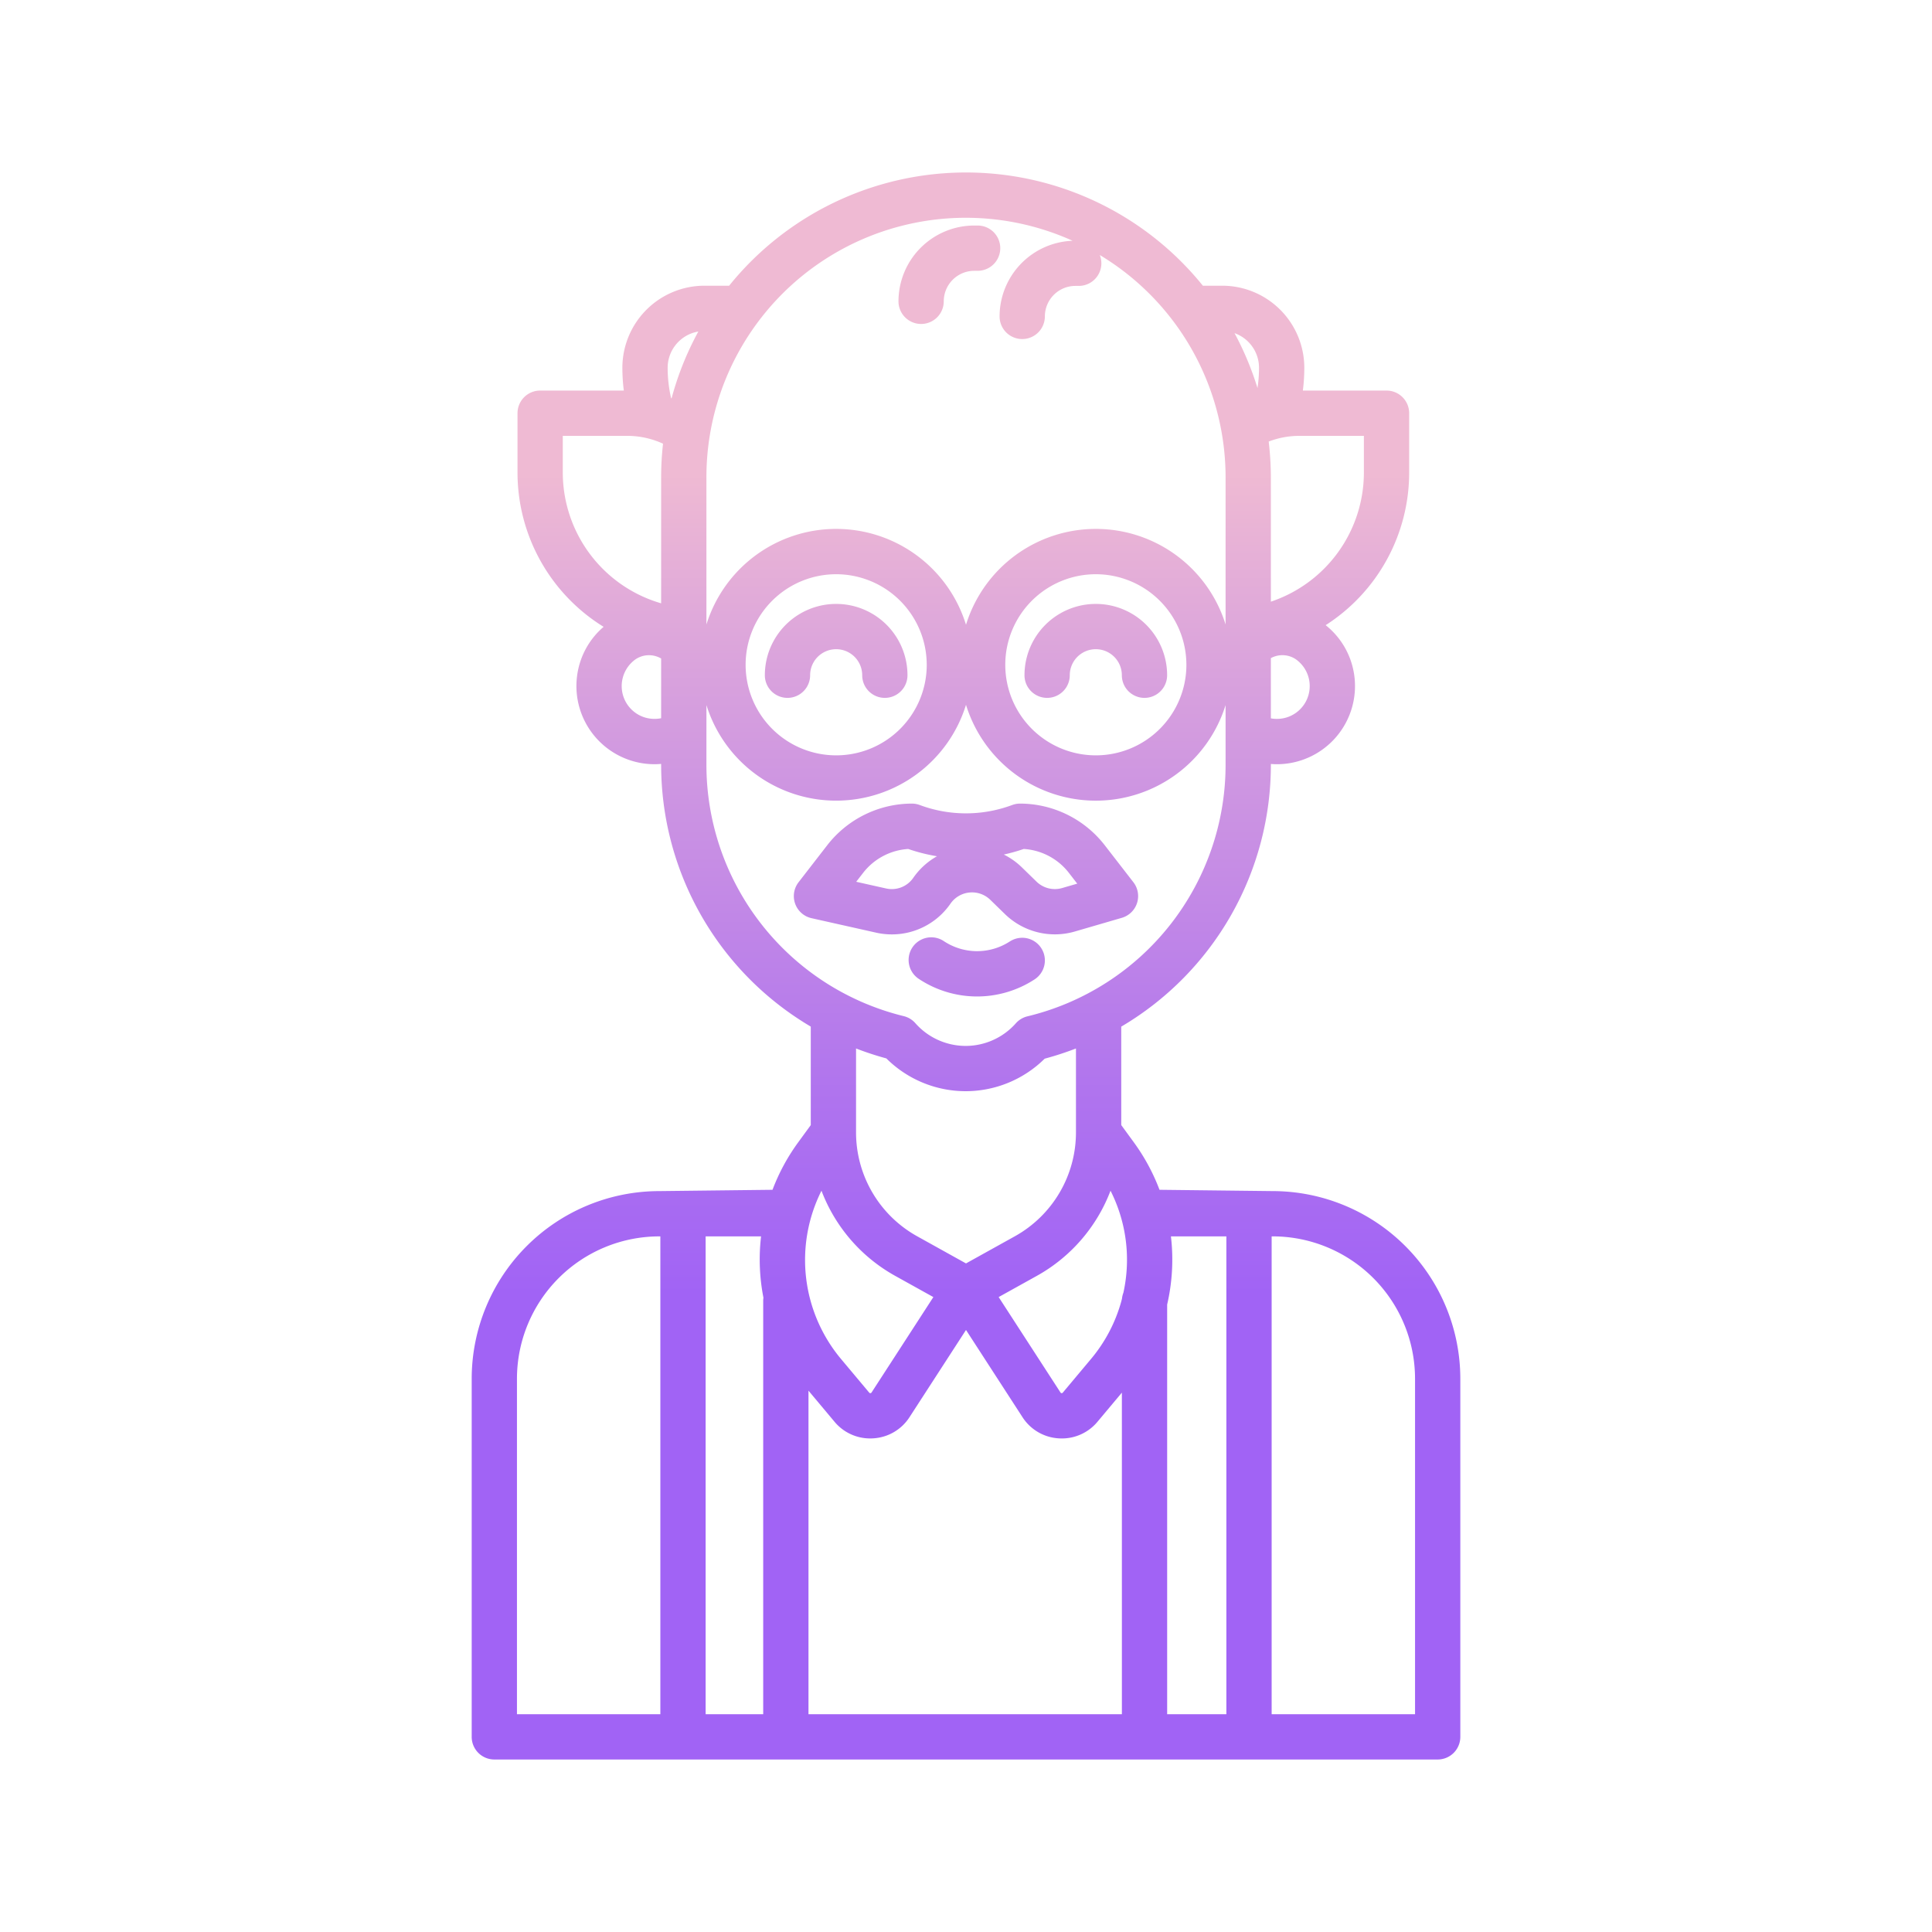 <svg id="Layer_1" height="512" viewBox="0 0 512 512" width="512" xmlns="http://www.w3.org/2000/svg" xmlns:xlink="http://www.w3.org/1999/xlink" data-name="Layer 1"><linearGradient id="linear-gradient" gradientUnits="userSpaceOnUse" x1="256" x2="256" y1="465" y2="86.979"><stop offset=".322" stop-color="#a163f5"/><stop offset=".466" stop-color="#b074ee"/><stop offset=".752" stop-color="#d8a1dd"/><stop offset=".898" stop-color="#efbad3"/></linearGradient><linearGradient id="linear-gradient-2" x1="290.406" x2="290.406" xlink:href="#linear-gradient" y1="465.001" y2="86.981"/><linearGradient id="linear-gradient-3" x1="221.594" x2="221.594" xlink:href="#linear-gradient" y1="465.001" y2="86.981"/><linearGradient id="linear-gradient-4" x1="258.846" x2="258.846" xlink:href="#linear-gradient" y1="465" y2="86.979"/><linearGradient id="linear-gradient-5" xlink:href="#linear-gradient" y1="464.999" y2="86.978"/><linearGradient id="linear-gradient-6" x1="251.594" x2="251.594" xlink:href="#linear-gradient" y1="464.999" y2="86.979"/><path d="m337.3 315.651-30.019-.344a53.235 53.235 0 0 0 -6.787-12.554l-3.352-4.595v-26.089a80.564 80.564 0 0 0 39.653-69.585v-.023c.522.041 1.044.066 1.567.066a20.711 20.711 0 0 0 20.52-23.627 20.53 20.53 0 0 0 -7.571-13.224 48.046 48.046 0 0 0 22.133-40.431v-15.74a6 6 0 0 0 -6-6h-22.173a48.529 48.529 0 0 0 .384-6.049 21.765 21.765 0 0 0 -21.74-21.74h-5.142a80.664 80.664 0 0 0 -125.546 0h-6.552a21.765 21.765 0 0 0 -21.74 21.74 48.351 48.351 0 0 0 .384 6.049h-22.173a6 6 0 0 0 -6 6v15.74a48.064 48.064 0 0 0 22.817 40.871 20.546 20.546 0 0 0 -7 12.783 20.713 20.713 0 0 0 20.523 23.625c.577 0 1.151-.033 1.724-.081v.038a80.614 80.614 0 0 0 39.653 69.578v26.1l-3.352 4.595a53.235 53.235 0 0 0 -6.787 12.554l-30.019.344a49.76 49.76 0 0 0 -49.7 49.7v94.933a6 6 0 0 0 6 6h249.995a6 6 0 0 0 6-6v-94.931a49.76 49.76 0 0 0 -49.7-49.703zm-162.092-125.315a8.811 8.811 0 0 1 -5.056-.465 8.7 8.7 0 0 1 -1.649-15.2 6.373 6.373 0 0 1 6.705-.16zm0-63.831v33.378a36.111 36.111 0 0 1 -26.062-34.635v-9.74h17.064a22.746 22.746 0 0 1 9.5 2.074 81.163 81.163 0 0 0 -.502 8.923zm2.767-20.937-.126-.043a36.215 36.215 0 0 1 -.914-8.066 9.747 9.747 0 0 1 8.132-9.6 80.329 80.329 0 0 0 -7.092 17.709zm-2.975 348.719h-38v-88.933a37.746 37.746 0 0 1 37.7-37.7h.3zm27.256-109.549v109.549h-15.256v-126.636h14.689a52.688 52.688 0 0 0 .631 16.256 6.009 6.009 0 0 0 -.064.831zm139.434-154.866a8.805 8.805 0 0 1 -4.9.5v-15.956a6.362 6.362 0 0 1 6.547.251 8.7 8.7 0 0 1 -1.649 15.205zm2.689-74.364h17.065v9.74a36.11 36.11 0 0 1 -24.652 34.2v-32.943a81.271 81.271 0 0 0 -.576-9.492 22.773 22.773 0 0 1 8.163-1.505zm-10.724-18.049a36.417 36.417 0 0 1 -.406 5.383 80.257 80.257 0 0 0 -6.089-14.555 9.746 9.746 0 0 1 6.495 9.172zm-146.447 29.046a68.746 68.746 0 0 1 97.039-62.7 20.093 20.093 0 0 0 -19.347 20.048 6 6 0 1 0 12 0 8.094 8.094 0 0 1 8.085-8.085h.891a5.991 5.991 0 0 0 5.582-8.189 68.815 68.815 0 0 1 33.335 58.926v39a36 36 0 0 0 -68.792.069 36 36 0 0 0 -68.792-.069zm127.2 49.671a24 24 0 1 1 -24-24 24.027 24.027 0 0 1 23.998 24zm-68.812 0a24 24 0 1 1 -24-24 24.027 24.027 0 0 1 23.998 24zm-58.386 26.308v-15.641a36 36 0 0 0 68.79-.069 36 36 0 0 0 68.792.069v15.641a68.582 68.582 0 0 1 -52.515 66.857 6 6 0 0 0 -3.076 1.852 17.78 17.78 0 0 1 -13.247 5.984h-.046a17.789 17.789 0 0 1 -13.242-5.925l-.135-.15a6 6 0 0 0 -3.028-1.815 68.621 68.621 0 0 1 -52.295-66.803zm97.931 75.373v22.257a31.486 31.486 0 0 1 -16.185 27.508l-12.956 7.196-12.954-7.2a31.486 31.486 0 0 1 -16.185-27.508v-22.255a81.168 81.168 0 0 0 8.035 2.636 29.787 29.787 0 0 0 21.012 8.686h.076a29.789 29.789 0 0 0 20.866-8.616 81.574 81.574 0 0 0 8.289-2.704zm-67.441 37.694a43.489 43.489 0 0 0 19.523 22.561l10.129 5.627-16.381 25.285a.348.348 0 0 1 -.3.175.342.342 0 0 1 -.32-.137l-7.457-8.9a40.895 40.895 0 0 1 -5.194-44.609zm79.612 138.736h-83.056v-85.747l6.892 8.228a12.259 12.259 0 0 0 9.469 4.433q.39 0 .783-.024a12.271 12.271 0 0 0 9.638-5.627l14.962-23.096 14.963 23.1a12.267 12.267 0 0 0 9.637 5.627q.393.024.783.024a12.26 12.26 0 0 0 9.469-4.433l6.456-7.708zm.4-111.694a5.98 5.98 0 0 0 -.372 1.551c-.082.317-.157.636-.247.953a40.611 40.611 0 0 1 -7.981 15.063l-7.457 8.9a.35.35 0 0 1 -.319.137.345.345 0 0 1 -.3-.175l-16.382-25.285 10.13-5.627a43.491 43.491 0 0 0 19.516-22.559 40.514 40.514 0 0 1 3.41 27.042zm27.288 111.694h-15.692v-108.564a52.764 52.764 0 0 0 1-18.072h14.692zm50 0h-38v-126.636h.3a37.746 37.746 0 0 1 37.7 37.7z" fill="url(#linear-gradient)"/><path d="m271.5 178.945a6 6 0 0 0 12 0 6.9 6.9 0 0 1 13.8 0 6 6 0 0 0 12 0 18.9 18.9 0 0 0 -37.8 0z" fill="url(#linear-gradient-2)"/><path d="m202.692 178.945a6 6 0 0 0 12 0 6.9 6.9 0 0 1 13.8 0 6 6 0 0 0 12 0 18.9 18.9 0 0 0 -37.8 0z" fill="url(#linear-gradient-3)"/><path d="m267.627 249.485a15.925 15.925 0 0 1 -17.513-.084 6 6 0 1 0 -6.64 10 27.918 27.918 0 0 0 30.7.148 6 6 0 0 0 -6.544-10.059z" fill="url(#linear-gradient-4)"/><path d="m251.888 239.475a6.944 6.944 0 0 1 10.545-1.019l3.9 3.8a18.972 18.972 0 0 0 18.5 4.606l12.46-3.628a6 6 0 0 0 3.067-9.434l-7.643-9.868a28.487 28.487 0 0 0 -22.375-10.973 6 6 0 0 0 -2.016.349l-.588.21a35.038 35.038 0 0 1 -23.99-.179 6 6 0 0 0 -2.1-.38 28.487 28.487 0 0 0 -22.375 10.973l-7.643 9.868a6 6 0 0 0 3.432 9.528l17.121 3.835a19.109 19.109 0 0 0 4.177.463 18.862 18.862 0 0 0 15.528-8.151zm19.41-14.491a16.423 16.423 0 0 1 11.936 6.292l2.245 2.9-4 1.163a6.953 6.953 0 0 1 -6.781-1.688l-3.9-3.8a19 19 0 0 0 -4.782-3.389 46.607 46.607 0 0 0 5.284-1.478zm-29.268 7.648a6.916 6.916 0 0 1 -7.221 2.817l-7.905-1.77 1.862-2.4a16.422 16.422 0 0 1 11.925-6.291 46.852 46.852 0 0 0 7.625 1.928 18.937 18.937 0 0 0 -6.286 5.716z" fill="url(#linear-gradient-5)"/><path d="m244.106 85.853a6 6 0 0 0 6-6 8.094 8.094 0 0 1 8.085-8.085h.891a6 6 0 0 0 0-12h-.891a20.107 20.107 0 0 0 -20.085 20.085 6 6 0 0 0 6 6z" fill="url(#linear-gradient-6)"/></svg>